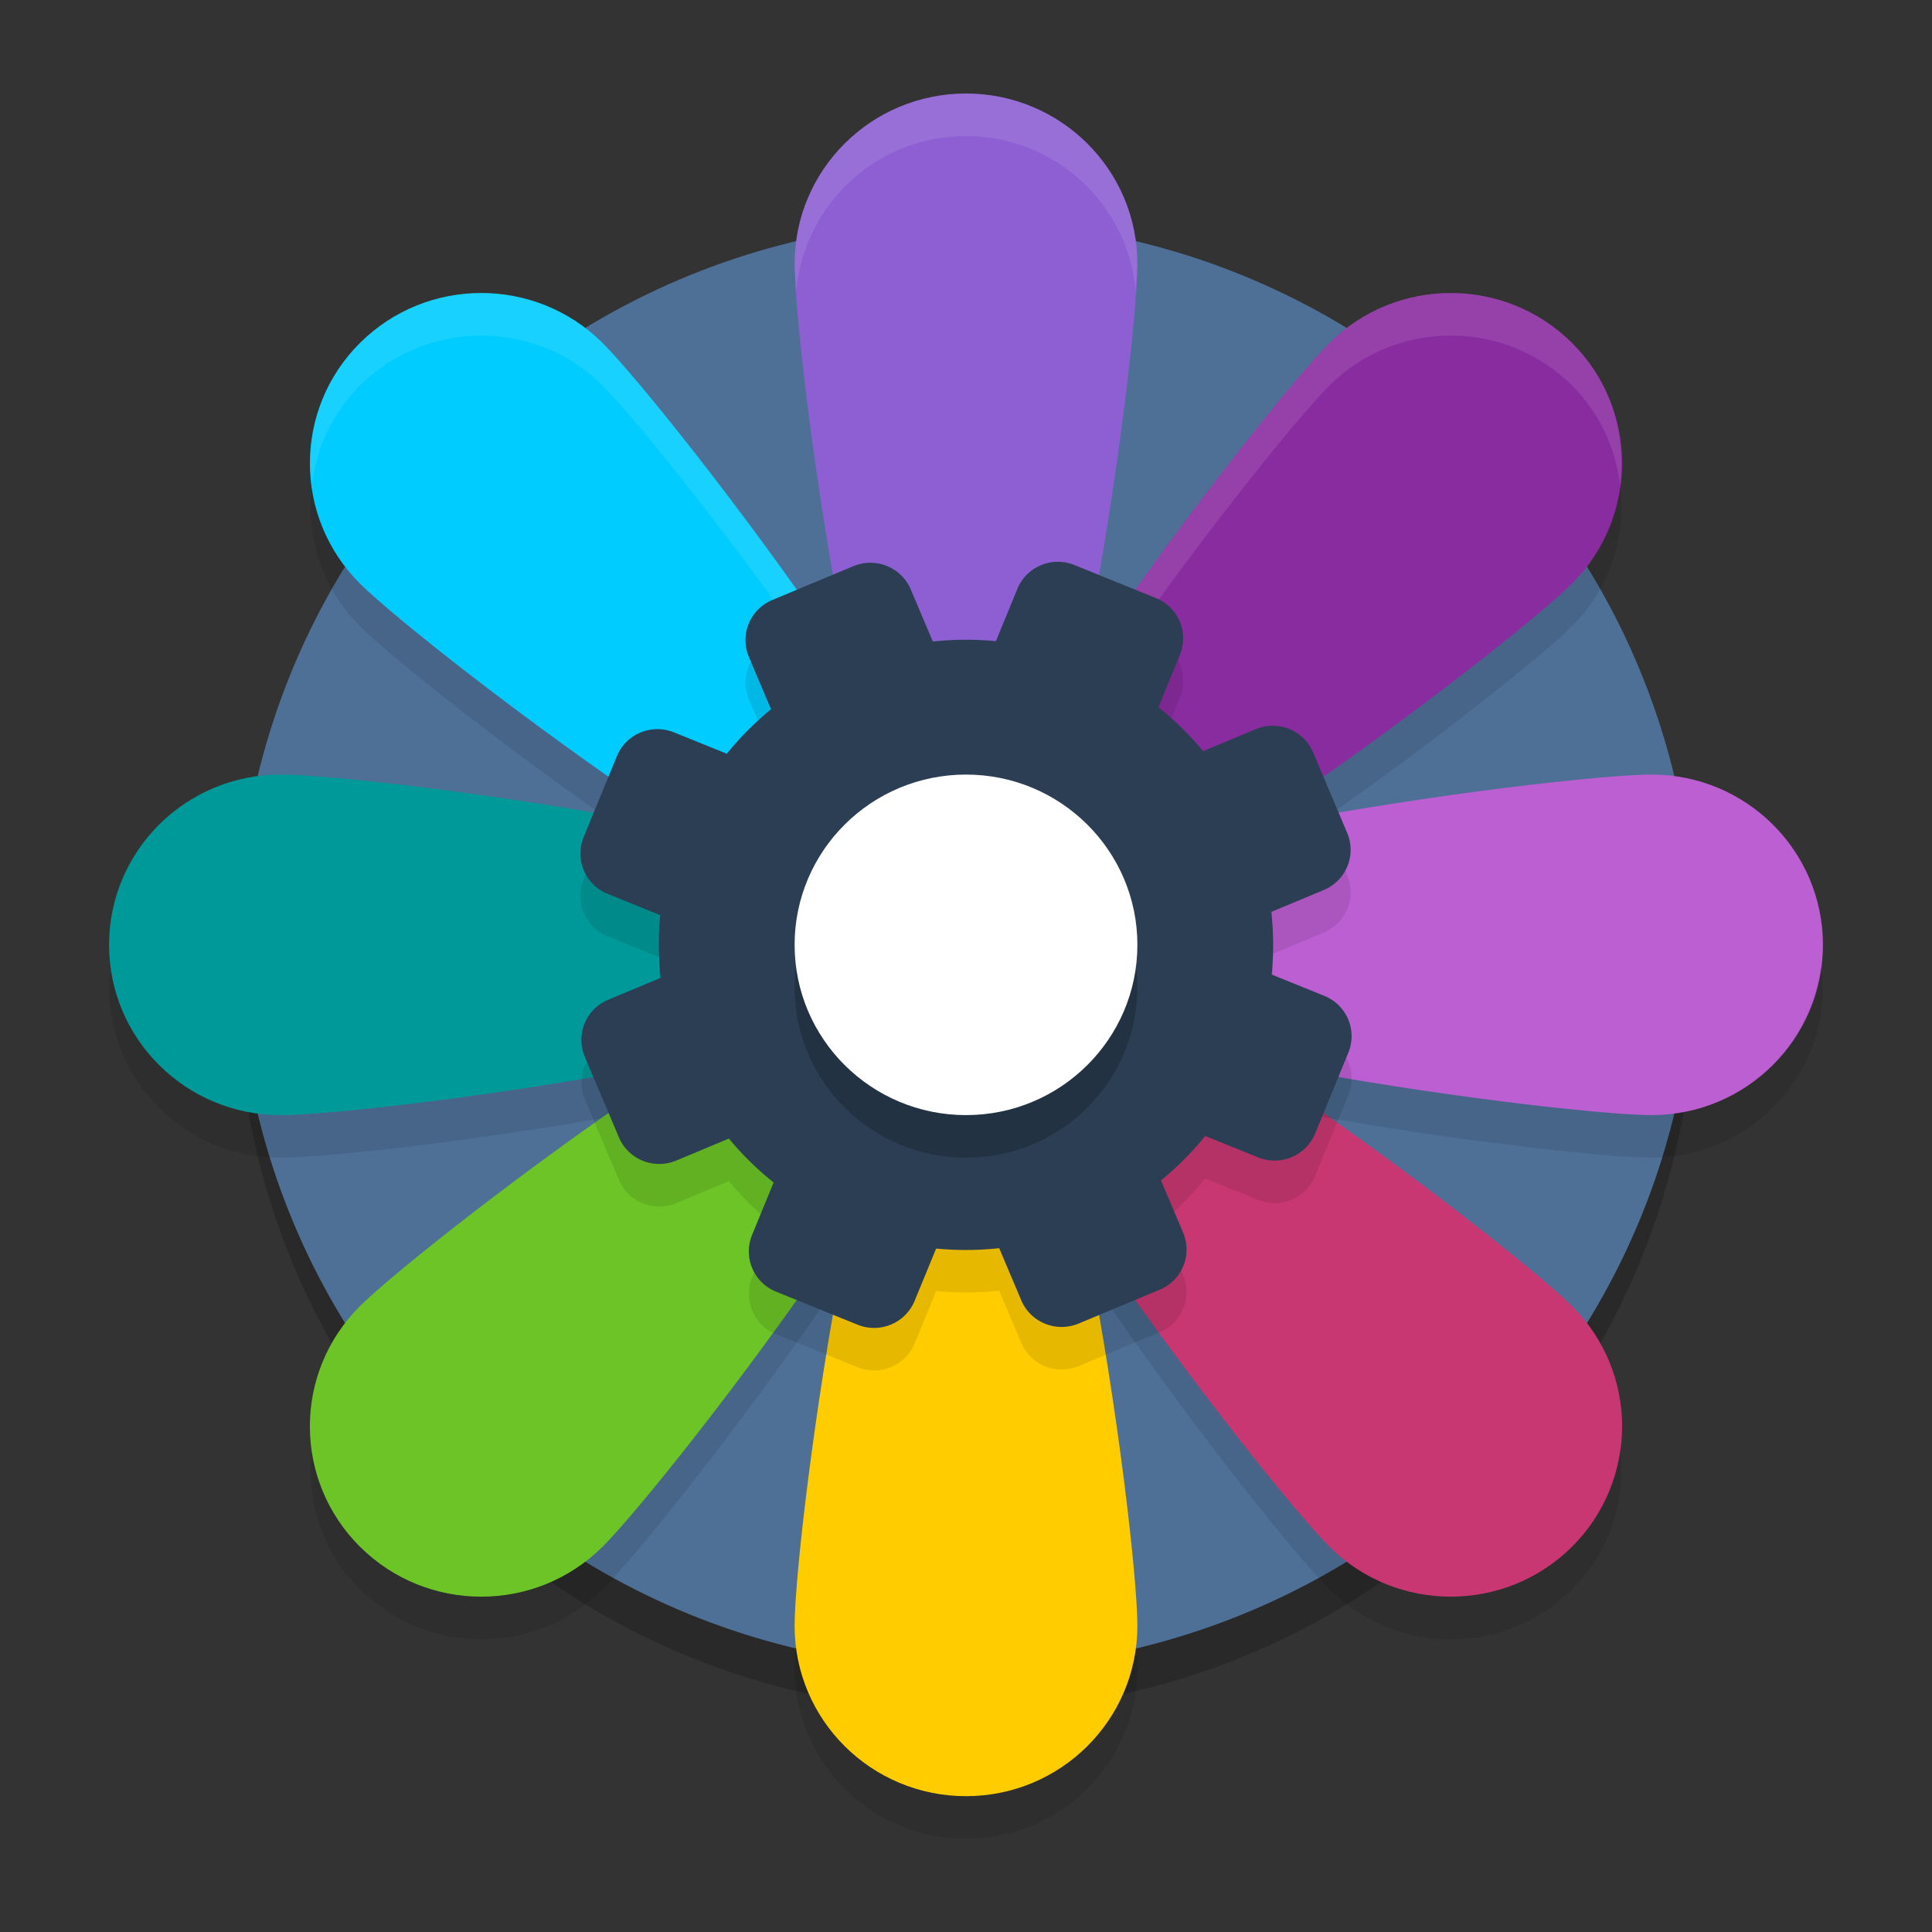 <?xml version="1.0" encoding="UTF-8" standalone="no"?>
<svg
   width="62"
   height="62"
   version="1"
   id="svg24"
   sodipodi:docname="gtk-theme-config.svg"
   inkscape:version="1.4.1 (unknown)"
   xmlns:inkscape="http://www.inkscape.org/namespaces/inkscape"
   xmlns:sodipodi="http://sodipodi.sourceforge.net/DTD/sodipodi-0.dtd"
   xmlns="http://www.w3.org/2000/svg"
   xmlns:svg="http://www.w3.org/2000/svg">
  <rect width="100%" height="100%" fill="#333333" stroke="none"/>
  <defs
     id="defs24" />
  <sodipodi:namedview
     id="namedview24"
     pagecolor="#ffffff"
     bordercolor="#000000"
     borderopacity="0.25"
     inkscape:showpageshadow="2"
     inkscape:pageopacity="0.0"
     inkscape:pagecheckerboard="0"
     inkscape:deskcolor="#d1d1d1"
     inkscape:zoom="8"
     inkscape:cx="54.375"
     inkscape:cy="23.125"
     inkscape:window-width="1920"
     inkscape:window-height="996"
     inkscape:window-x="0"
     inkscape:window-y="0"
     inkscape:window-maximized="1"
     inkscape:current-layer="svg24" />
  <g
     id="g24"
     transform="matrix(1.375,0,0,1.366,-2,-2.463)">
    <circle
       style="opacity:0.2"
       cx="24"
       cy="25"
       r="17"
       id="circle1" />
    <circle
       style="fill:#4e7097;fill-opacity:1"
       cx="24"
       cy="24"
       r="17"
       id="circle2" />
    <path
       style="opacity:0.1"
       d="M 8.734,13.186 C 8.586,14.369 8.949,15.607 9.857,16.516 11.42,18.078 22.438,26.562 24,25 24.216,24.784 24.227,24.375 24.104,23.848 24.075,23.904 24.043,23.957 24,24 22.438,25.562 11.42,17.078 9.857,15.516 9.204,14.862 8.841,14.037 8.734,13.186 Z"
       id="path2" />
    <path
       style="fill:#c83771"
       d="M 32.485,38.142 C 30.923,36.58 22.438,25.562 24,24 c 1.562,-1.562 12.58,6.923 14.142,8.485 1.562,1.562 1.562,4.095 0,5.657 -1.562,1.562 -4.095,1.562 -5.657,0 z"
       id="path3" />
    <path
       style="fill:#bc5fd3"
       d="m 40,28 c -2.209,0 -16,-1.791 -16,-4 0,-2.209 13.791,-4 16,-4 2.209,0 4,1.791 4,4 0,2.209 -1.791,4 -4,4 z"
       id="path4" />
    <path
       style="fill:#892ca0"
       d="M 38.142,15.515 C 36.58,17.077 25.562,25.562 24,24 22.438,22.438 30.923,11.42 32.485,9.858 c 1.562,-1.562 4.095,-1.562 5.657,0 1.562,1.562 1.562,4.095 0,5.657 z"
       id="path5" />
    <path
       style="opacity:0.1;fill:#ffffff"
       d="m 35.314,8.686 c -1.024,0 -2.049,0.391 -2.83,1.172 -1.519,1.519 -9.583,11.98 -8.588,13.99 0.767,-3.287 7.242,-11.644 8.588,-12.99 1.562,-1.562 4.096,-1.562 5.658,0 0.653,0.653 1.016,1.477 1.123,2.328 0.148,-1.183 -0.214,-2.42 -1.123,-3.328 -0.781,-0.781 -1.804,-1.172 -2.828,-1.172 z"
       id="path6" />
    <path
       style="fill:#8d5fd3"
       d="m 28,8 c 0,2.209 -1.791,16 -4,16 -2.209,0 -4,-13.791 -4,-16 0,-2.209 1.791,-4 4,-4 2.209,0 4,1.791 4,4 z"
       id="path7" />
    <path
       style="fill:#00ccff"
       d="M 9.858,15.515 C 11.42,17.077 22.438,25.562 24,24 25.562,22.438 17.077,11.42 15.515,9.858 c -1.562,-1.562 -4.095,-1.562 -5.657,0 -1.562,1.562 -1.562,4.095 0,5.657 z"
       id="path8" />
    <path
       style="opacity:0.1"
       d="M 4.051,24.5 C 4.03,24.666 4,24.829 4,25 c 0,2.209 1.791,4 4,4 2.209,0 16,-1.791 16,-4 0,-0.17 -0.106,-0.336 -0.258,-0.5 C 21.923,26.472 10.039,28 8,28 5.962,28 4.299,26.471 4.051,24.5 Z"
       id="path9" />
    <path
       style="fill:#009999;fill-opacity:1"
       d="m 8,28 c 2.209,0 16,-1.791 16,-4 0,-2.209 -13.791,-4 -16,-4 -2.209,0 -4,1.791 -4,4 0,2.209 1.791,4 4,4 z"
       id="path10" />
    <path
       style="opacity:0.1;fill:#ffffff"
       d="m 12.686,8.686 c -1.024,0 -2.047,0.391 -2.828,1.172 -0.909,0.909 -1.271,2.145 -1.123,3.328 0.107,-0.851 0.47,-1.675 1.123,-2.328 1.562,-1.562 4.096,-1.562 5.658,0 1.346,1.346 7.821,9.703 8.588,12.99 0.995,-2.01 -7.069,-12.471 -8.588,-13.99 -0.781,-0.781 -1.806,-1.172 -2.83,-1.172 z"
       id="path11" />
    <path
       style="opacity:0.1"
       d="m 24.104,25.152 c -0.767,3.287 -7.242,11.644 -8.588,12.99 -1.562,1.562 -4.096,1.562 -5.658,0 -0.653,-0.653 -1.016,-1.477 -1.123,-2.328 -0.148,1.183 0.214,2.42 1.123,3.328 1.562,1.562 4.096,1.562 5.658,0 1.519,-1.519 9.583,-11.98 8.588,-13.99 z"
       id="path12" />
    <path
       style="fill:#6cc427;fill-opacity:1"
       d="M 15.515,38.142 C 17.077,36.58 25.562,25.562 24,24 22.438,22.438 11.42,30.923 9.858,32.485 c -1.562,1.562 -1.562,4.095 0,5.657 1.562,1.562 4.095,1.562 5.657,0 z"
       id="path13" />
    <path
       style="opacity:0.1"
       d="M 20.039,40.379 C 20.027,40.583 20,40.87 20,41 c 0,2.209 1.791,4 4,4 2.209,0 4,-1.791 4,-4 0,-0.13 -0.027,-0.417 -0.039,-0.621 C 27.767,42.408 26.079,44 24,44 21.921,44 20.233,42.408 20.039,40.379 Z"
       id="path14" />
    <path
       style="opacity:0.1;fill:#ffffff"
       d="m 24,4 c -2.209,0 -4,1.791 -4,4 0,0.13 0.027,0.417 0.039,0.621 C 20.233,6.592 21.921,5 24,5 26.079,5 27.767,6.592 27.961,8.621 27.973,8.417 28,8.13 28,8 28,5.791 26.209,4 24,4 Z"
       id="path15" />
    <path
       style="fill:#ffcc00"
       d="m 28,40 c 0,-2.209 -1.791,-16 -4,-16 -2.209,0 -4,13.791 -4,16 0,2.209 1.791,4 4,4 2.209,0 4,-1.791 4,-4 z"
       id="path16" />
    <path
       style="opacity:0.1"
       d="m 23.896,25.152 c -0.995,2.01 7.069,12.471 8.588,13.99 1.562,1.562 4.096,1.562 5.658,0 0.909,-0.909 1.271,-2.145 1.123,-3.328 -0.107,0.851 -0.47,1.675 -1.123,2.328 -1.562,1.562 -4.096,1.562 -5.658,0 -1.346,-1.346 -7.821,-9.703 -8.588,-12.99 z"
       id="path17" />
    <path
       style="fill:#ff4c4c"
       d="m 24,24 c -0.728,0.728 0.749,3.518 2.668,6.439 C 26.376,28.271 25.831,26.317 25.205,25.145 24.459,24.782 24,24.398 24,24 Z"
       id="path18" />
    <path
       style="opacity:0.1"
       d="M 24.258,24.5 C 24.106,24.664 24,24.83 24,25 c 0,2.209 13.791,4 16,4 2.209,0 4,-1.791 4,-4 0,-0.171 -0.03,-0.334 -0.051,-0.5 C 43.701,26.471 42.038,28 40,28 37.961,28 26.077,26.472 24.258,24.5 Z"
       id="path19" />
    <path
       style="fill:#db4cb7"
       d="m 24,24 c -0.051,0.34 0.427,0.752 1.094,1.099 C 24.793,24.413 24.382,23.991 24,24 Z"
       id="path20" />
    <path
       style="opacity:0.1"
       d="M 39.266,13.186 C 39.159,14.037 38.796,14.862 38.143,15.516 36.58,17.078 25.562,25.562 24,24 c -0.043,-0.043 0.028,0.057 0,0 -0.233,0.241 -0.24,0.818 -0.052,1.295 -0.014,-0.394 0.159,-0.631 0.31,-0.795 0.19,0.206 0.511,0.406 0.898,0.602 3.29,-0.771 11.641,-7.24 12.986,-8.586 0.909,-0.909 1.272,-2.146 1.123,-3.33 z"
       id="path21" />
    <path
       style="opacity:0.1"
       d="m 19.481,16.898 c -0.523,0.22 -0.767,0.818 -0.547,1.342 l 0.516,1.226 a 7.171,7.171 0 0 0 -1.032,1.044 l -1.231,-0.502 c -0.526,-0.214 -1.121,0.036 -1.335,0.562 l -0.774,1.897 c -0.214,0.526 0.036,1.121 0.562,1.335 l 1.226,0.5 a 7.171,7.171 0 0 0 0.009,1.472 l -1.223,0.514 c -0.523,0.22 -0.767,0.818 -0.547,1.342 l 0.794,1.889 c 0.22,0.523 0.818,0.767 1.342,0.547 l 1.226,-0.516 a 7.171,7.171 0 0 0 1.044,1.032 l -0.502,1.231 c -0.214,0.526 0.036,1.121 0.562,1.335 l 1.897,0.774 c 0.526,0.214 1.121,-0.036 1.335,-0.562 l 0.5,-1.226 a 7.171,7.171 0 0 0 1.472,-0.009 l 0.514,1.223 c 0.22,0.523 0.818,0.767 1.342,0.547 l 1.889,-0.794 c 0.523,-0.22 0.767,-0.818 0.547,-1.342 l -0.516,-1.226 a 7.171,7.171 0 0 0 1.032,-1.044 l 1.231,0.502 c 0.526,0.214 1.121,-0.036 1.335,-0.562 l 0.774,-1.897 c 0.214,-0.526 -0.036,-1.121 -0.562,-1.335 l -1.226,-0.5 a 7.171,7.171 0 0 0 -0.009,-1.472 l 1.223,-0.514 c 0.523,-0.22 0.767,-0.818 0.547,-1.342 l -0.794,-1.889 c -0.22,-0.523 -0.818,-0.767 -1.342,-0.547 l -1.226,0.516 a 7.171,7.171 0 0 0 -1.044,-1.032 l 0.502,-1.231 c 0.214,-0.526 -0.036,-1.121 -0.562,-1.335 l -1.897,-0.774 c -0.526,-0.214 -1.121,0.036 -1.335,0.562 l -0.5,1.226 a 7.171,7.171 0 0 0 -1.472,0.009 l -0.514,-1.223 c -0.22,-0.523 -0.818,-0.767 -1.342,-0.547 z"
       id="path22" />
    <path
       style="fill:#2c3e54;fill-opacity:1"
       d="m 19.481,15.898 c -0.523,0.22 -0.767,0.818 -0.547,1.342 l 0.516,1.226 a 7.171,7.171 0 0 0 -1.032,1.044 L 17.186,19.009 c -0.526,-0.214 -1.121,0.036 -1.335,0.562 l -0.774,1.897 c -0.214,0.526 0.036,1.121 0.562,1.335 l 1.226,0.5 a 7.171,7.171 0 0 0 0.009,1.472 l -1.223,0.514 c -0.523,0.22 -0.767,0.818 -0.547,1.342 l 0.794,1.889 c 0.22,0.523 0.818,0.767 1.342,0.547 l 1.226,-0.516 a 7.171,7.171 0 0 0 1.044,1.032 l -0.502,1.231 c -0.214,0.526 0.036,1.121 0.562,1.335 l 1.897,0.774 c 0.526,0.214 1.121,-0.036 1.335,-0.562 L 23.303,31.135 a 7.171,7.171 0 0 0 1.472,-0.009 l 0.514,1.223 c 0.22,0.523 0.818,0.767 1.342,0.547 l 1.889,-0.794 c 0.523,-0.22 0.767,-0.818 0.547,-1.342 l -0.516,-1.226 a 7.171,7.171 0 0 0 1.032,-1.044 l 1.231,0.502 c 0.526,0.214 1.121,-0.036 1.335,-0.562 l 0.774,-1.897 c 0.214,-0.526 -0.036,-1.121 -0.562,-1.335 l -1.226,-0.5 a 7.171,7.171 0 0 0 -0.009,-1.472 l 1.223,-0.514 c 0.523,-0.22 0.767,-0.818 0.547,-1.342 l -0.794,-1.889 c -0.22,-0.523 -0.818,-0.767 -1.342,-0.547 l -1.226,0.516 a 7.171,7.171 0 0 0 -1.044,-1.032 l 0.502,-1.231 c 0.214,-0.526 -0.036,-1.121 -0.562,-1.335 l -1.897,-0.774 c -0.526,-0.214 -1.121,0.036 -1.335,0.562 l -0.5,1.226 a 7.171,7.171 0 0 0 -1.472,0.009 l -0.514,-1.223 c -0.22,-0.523 -0.818,-0.767 -1.342,-0.547 z"
       id="path23" />
    <circle
       style="opacity:0.2"
       cx="24"
       cy="25"
       r="4"
       id="circle23" />
    <circle
       style="fill:#ffffff"
       cx="24"
       cy="24"
       r="4"
       id="circle24" />
  </g>
</svg>
